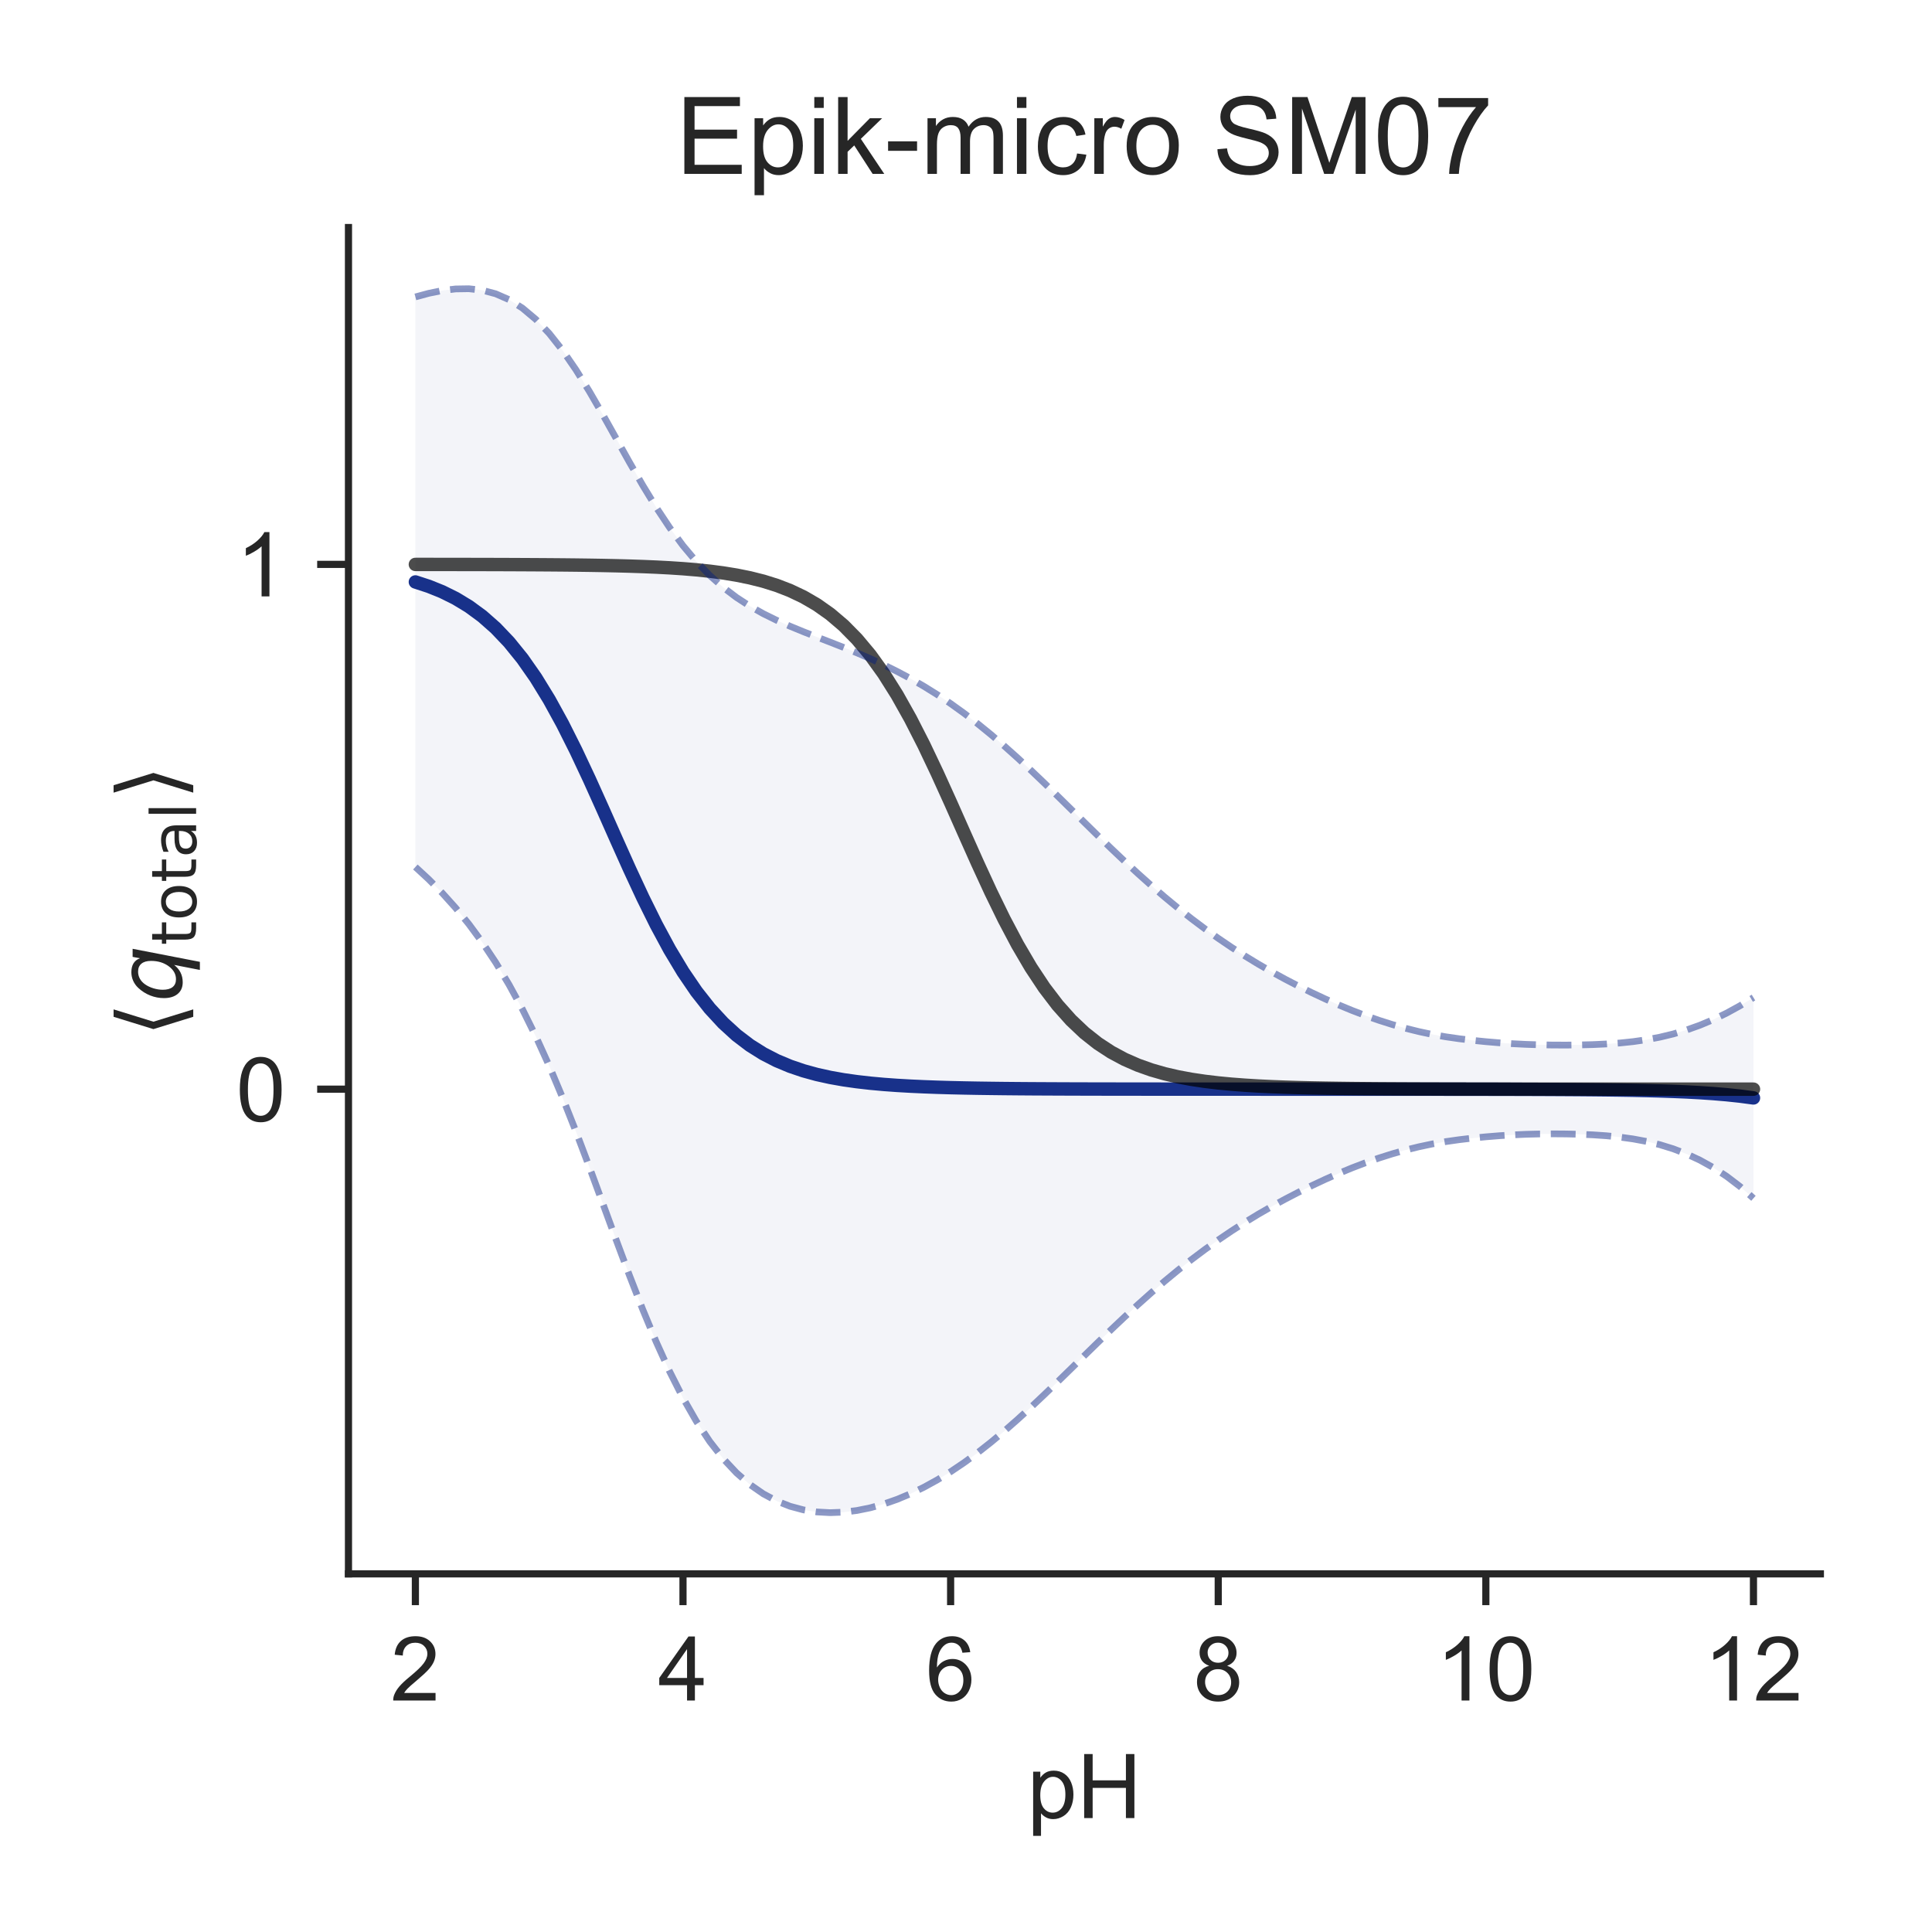 <?xml version="1.0" encoding="utf-8" standalone="no"?>
<!DOCTYPE svg PUBLIC "-//W3C//DTD SVG 1.1//EN"
  "http://www.w3.org/Graphics/SVG/1.1/DTD/svg11.dtd">
<!-- Created with matplotlib (http://matplotlib.org/) -->
<svg height="216pt" version="1.1" viewBox="0 0 216 216" width="216pt" xmlns="http://www.w3.org/2000/svg" xmlns:xlink="http://www.w3.org/1999/xlink">
 <defs>
  <style type="text/css">
*{stroke-linecap:butt;stroke-linejoin:round;}
  </style>
 </defs>
 <g id="figure_1">
  <g id="patch_1">
   <path d="M 0 216 
L 216 216 
L 216 0 
L 0 0 
z
" style="fill:#ffffff;"/>
  </g>
  <g id="axes_1">
   <g id="patch_2">
    <path d="M 38.96 175.96 
L 203.52 175.96 
L 203.52 25.44 
L 38.96 25.44 
z
" style="fill:#ffffff;"/>
   </g>
   <g id="matplotlib.axis_1">
    <g id="xtick_1">
     <g id="line2d_1">
      <defs>
       <path d="M 0 0 
L 0 3.5 
" id="m85fb0907e9" style="stroke:#262626;stroke-width:0.8;"/>
      </defs>
      <g>
       <use style="fill:#262626;stroke:#262626;stroke-width:0.8;" x="46.44" xlink:href="#m85fb0907e9" y="175.96"/>
      </g>
     </g>
     <g id="text_1">
      <!-- 2 -->
      <defs>
       <path d="M 50.344 8.453 
L 50.344 0 
L 3.031 0 
Q 2.938 3.172 4.047 6.109 
Q 5.859 10.938 9.828 15.625 
Q 13.812 20.312 21.344 26.469 
Q 33.016 36.031 37.109 41.625 
Q 41.219 47.219 41.219 52.203 
Q 41.219 57.422 37.469 61 
Q 33.734 64.594 27.734 64.594 
Q 21.391 64.594 17.578 60.781 
Q 13.766 56.984 13.719 50.25 
L 4.688 51.172 
Q 5.609 61.281 11.656 66.578 
Q 17.719 71.875 27.938 71.875 
Q 38.234 71.875 44.234 66.156 
Q 50.25 60.453 50.25 52 
Q 50.25 47.703 48.484 43.547 
Q 46.734 39.406 42.656 34.812 
Q 38.578 30.219 29.109 22.219 
Q 21.188 15.578 18.938 13.203 
Q 16.703 10.844 15.234 8.453 
z
" id="ArialMT-32"/>
      </defs>
      <g style="fill:#262626;" transform="translate(43.66 190.118)scale(0.1 -0.1)">
       <use xlink:href="#ArialMT-32"/>
      </g>
     </g>
    </g>
    <g id="xtick_2">
     <g id="line2d_2">
      <g>
       <use style="fill:#262626;stroke:#262626;stroke-width:0.8;" x="76.36" xlink:href="#m85fb0907e9" y="175.96"/>
      </g>
     </g>
     <g id="text_2">
      <!-- 4 -->
      <defs>
       <path d="M 32.328 0 
L 32.328 17.141 
L 1.266 17.141 
L 1.266 25.203 
L 33.938 71.578 
L 41.109 71.578 
L 41.109 25.203 
L 50.781 25.203 
L 50.781 17.141 
L 41.109 17.141 
L 41.109 0 
z
M 32.328 25.203 
L 32.328 57.469 
L 9.906 25.203 
z
" id="ArialMT-34"/>
      </defs>
      <g style="fill:#262626;" transform="translate(73.58 190.118)scale(0.1 -0.1)">
       <use xlink:href="#ArialMT-34"/>
      </g>
     </g>
    </g>
    <g id="xtick_3">
     <g id="line2d_3">
      <g>
       <use style="fill:#262626;stroke:#262626;stroke-width:0.8;" x="106.28" xlink:href="#m85fb0907e9" y="175.96"/>
      </g>
     </g>
     <g id="text_3">
      <!-- 6 -->
      <defs>
       <path d="M 49.75 54.047 
L 41.016 53.375 
Q 39.844 58.547 37.703 60.891 
Q 34.125 64.656 28.906 64.656 
Q 24.703 64.656 21.531 62.312 
Q 17.391 59.281 14.984 53.469 
Q 12.594 47.656 12.5 36.922 
Q 15.672 41.75 20.266 44.094 
Q 24.859 46.438 29.891 46.438 
Q 38.672 46.438 44.844 39.969 
Q 51.031 33.5 51.031 23.25 
Q 51.031 16.5 48.125 10.719 
Q 45.219 4.938 40.141 1.859 
Q 35.062 -1.219 28.609 -1.219 
Q 17.625 -1.219 10.688 6.859 
Q 3.766 14.938 3.766 33.5 
Q 3.766 54.25 11.422 63.672 
Q 18.109 71.875 29.438 71.875 
Q 37.891 71.875 43.281 67.141 
Q 48.688 62.406 49.75 54.047 
z
M 13.875 23.188 
Q 13.875 18.656 15.797 14.5 
Q 17.719 10.359 21.188 8.172 
Q 24.656 6 28.469 6 
Q 34.031 6 38.031 10.484 
Q 42.047 14.984 42.047 22.703 
Q 42.047 30.125 38.078 34.391 
Q 34.125 38.672 28.125 38.672 
Q 22.172 38.672 18.016 34.391 
Q 13.875 30.125 13.875 23.188 
z
" id="ArialMT-36"/>
      </defs>
      <g style="fill:#262626;" transform="translate(103.5 190.118)scale(0.1 -0.1)">
       <use xlink:href="#ArialMT-36"/>
      </g>
     </g>
    </g>
    <g id="xtick_4">
     <g id="line2d_4">
      <g>
       <use style="fill:#262626;stroke:#262626;stroke-width:0.8;" x="136.2" xlink:href="#m85fb0907e9" y="175.96"/>
      </g>
     </g>
     <g id="text_4">
      <!-- 8 -->
      <defs>
       <path d="M 17.672 38.812 
Q 12.203 40.828 9.562 44.531 
Q 6.938 48.25 6.938 53.422 
Q 6.938 61.234 12.547 66.547 
Q 18.172 71.875 27.484 71.875 
Q 36.859 71.875 42.578 66.422 
Q 48.297 60.984 48.297 53.172 
Q 48.297 48.188 45.672 44.5 
Q 43.062 40.828 37.75 38.812 
Q 44.344 36.672 47.781 31.875 
Q 51.219 27.094 51.219 20.453 
Q 51.219 11.281 44.719 5.031 
Q 38.234 -1.219 27.641 -1.219 
Q 17.047 -1.219 10.547 5.047 
Q 4.047 11.328 4.047 20.703 
Q 4.047 27.688 7.594 32.391 
Q 11.141 37.109 17.672 38.812 
z
M 15.922 53.719 
Q 15.922 48.641 19.188 45.406 
Q 22.469 42.188 27.688 42.188 
Q 32.766 42.188 36.016 45.375 
Q 39.266 48.578 39.266 53.219 
Q 39.266 58.062 35.906 61.359 
Q 32.562 64.656 27.594 64.656 
Q 22.562 64.656 19.234 61.422 
Q 15.922 58.203 15.922 53.719 
z
M 13.094 20.656 
Q 13.094 16.891 14.875 13.375 
Q 16.656 9.859 20.172 7.922 
Q 23.688 6 27.734 6 
Q 34.031 6 38.125 10.047 
Q 42.234 14.109 42.234 20.359 
Q 42.234 26.703 38.016 30.859 
Q 33.797 35.016 27.438 35.016 
Q 21.234 35.016 17.156 30.906 
Q 13.094 26.812 13.094 20.656 
z
" id="ArialMT-38"/>
      </defs>
      <g style="fill:#262626;" transform="translate(133.42 190.118)scale(0.1 -0.1)">
       <use xlink:href="#ArialMT-38"/>
      </g>
     </g>
    </g>
    <g id="xtick_5">
     <g id="line2d_5">
      <g>
       <use style="fill:#262626;stroke:#262626;stroke-width:0.8;" x="166.12" xlink:href="#m85fb0907e9" y="175.96"/>
      </g>
     </g>
     <g id="text_5">
      <!-- 10 -->
      <defs>
       <path d="M 37.25 0 
L 28.469 0 
L 28.469 56 
Q 25.297 52.984 20.141 49.953 
Q 14.984 46.922 10.891 45.406 
L 10.891 53.906 
Q 18.266 57.375 23.781 62.297 
Q 29.297 67.234 31.594 71.875 
L 37.25 71.875 
z
" id="ArialMT-31"/>
       <path d="M 4.156 35.297 
Q 4.156 48 6.766 55.734 
Q 9.375 63.484 14.516 67.672 
Q 19.672 71.875 27.484 71.875 
Q 33.25 71.875 37.594 69.547 
Q 41.938 67.234 44.766 62.859 
Q 47.609 58.5 49.219 52.219 
Q 50.828 45.953 50.828 35.297 
Q 50.828 22.703 48.234 14.969 
Q 45.656 7.234 40.5 3 
Q 35.359 -1.219 27.484 -1.219 
Q 17.141 -1.219 11.234 6.203 
Q 4.156 15.141 4.156 35.297 
z
M 13.188 35.297 
Q 13.188 17.672 17.312 11.828 
Q 21.438 6 27.484 6 
Q 33.547 6 37.672 11.859 
Q 41.797 17.719 41.797 35.297 
Q 41.797 52.984 37.672 58.781 
Q 33.547 64.594 27.391 64.594 
Q 21.344 64.594 17.719 59.469 
Q 13.188 52.938 13.188 35.297 
z
" id="ArialMT-30"/>
      </defs>
      <g style="fill:#262626;" transform="translate(160.559 190.118)scale(0.1 -0.1)">
       <use xlink:href="#ArialMT-31"/>
       <use x="55.615" xlink:href="#ArialMT-30"/>
      </g>
     </g>
    </g>
    <g id="xtick_6">
     <g id="line2d_6">
      <g>
       <use style="fill:#262626;stroke:#262626;stroke-width:0.8;" x="196.04" xlink:href="#m85fb0907e9" y="175.96"/>
      </g>
     </g>
     <g id="text_6">
      <!-- 12 -->
      <g style="fill:#262626;" transform="translate(190.479 190.118)scale(0.1 -0.1)">
       <use xlink:href="#ArialMT-31"/>
       <use x="55.615" xlink:href="#ArialMT-32"/>
      </g>
     </g>
    </g>
    <g id="text_7">
     <!-- pH -->
     <defs>
      <path d="M 6.594 -19.875 
L 6.594 51.859 
L 14.594 51.859 
L 14.594 45.125 
Q 17.438 49.078 21 51.047 
Q 24.562 53.031 29.641 53.031 
Q 36.281 53.031 41.359 49.609 
Q 46.438 46.188 49.016 39.953 
Q 51.609 33.734 51.609 26.312 
Q 51.609 18.359 48.75 11.984 
Q 45.906 5.609 40.453 2.219 
Q 35.016 -1.172 29 -1.172 
Q 24.609 -1.172 21.109 0.688 
Q 17.625 2.547 15.375 5.375 
L 15.375 -19.875 
z
M 14.547 25.641 
Q 14.547 15.625 18.594 10.844 
Q 22.656 6.062 28.422 6.062 
Q 34.281 6.062 38.453 11.016 
Q 42.625 15.969 42.625 26.375 
Q 42.625 36.281 38.547 41.203 
Q 34.469 46.141 28.812 46.141 
Q 23.188 46.141 18.859 40.891 
Q 14.547 35.641 14.547 25.641 
z
" id="ArialMT-70"/>
      <path d="M 8.016 0 
L 8.016 71.578 
L 17.484 71.578 
L 17.484 42.188 
L 54.688 42.188 
L 54.688 71.578 
L 64.156 71.578 
L 64.156 0 
L 54.688 0 
L 54.688 33.734 
L 17.484 33.734 
L 17.484 0 
z
" id="ArialMT-48"/>
     </defs>
     <g style="fill:#262626;" transform="translate(114.849 203.263)scale(0.1 -0.1)">
      <use xlink:href="#ArialMT-70"/>
      <use x="55.615" xlink:href="#ArialMT-48"/>
     </g>
    </g>
   </g>
   <g id="matplotlib.axis_2">
    <g id="ytick_1">
     <g id="line2d_7">
      <defs>
       <path d="M 0 0 
L -3.5 0 
" id="m032df400fa" style="stroke:#262626;stroke-width:0.8;"/>
      </defs>
      <g>
       <use style="fill:#262626;stroke:#262626;stroke-width:0.8;" x="38.96" xlink:href="#m032df400fa" y="121.769"/>
      </g>
     </g>
     <g id="text_8">
      <!-- 0 -->
      <g style="fill:#262626;" transform="translate(26.399 125.348)scale(0.1 -0.1)">
       <use xlink:href="#ArialMT-30"/>
      </g>
     </g>
    </g>
    <g id="ytick_2">
     <g id="line2d_8">
      <g>
       <use style="fill:#262626;stroke:#262626;stroke-width:0.8;" x="38.96" xlink:href="#m032df400fa" y="63.098"/>
      </g>
     </g>
     <g id="text_9">
      <!-- 1 -->
      <g style="fill:#262626;" transform="translate(26.399 66.677)scale(0.1 -0.1)">
       <use xlink:href="#ArialMT-31"/>
      </g>
     </g>
    </g>
    <g id="text_10">
     <!-- $\langle q_\mathsf{total} \rangle$ -->
     <defs>
      <path d="M 8.938 31.344 
L 22.703 75.875 
L 31 75.875 
L 17.234 31.344 
L 31 -13.188 
L 22.703 -13.188 
z
" id="DejaVuSans-27e8"/>
      <path d="M 41.703 8.203 
Q 38.094 3.469 33.172 1.016 
Q 28.266 -1.422 22.312 -1.422 
Q 14.016 -1.422 9.297 4.172 
Q 4.594 9.766 4.594 19.578 
Q 4.594 27.484 7.5 34.859 
Q 10.406 42.234 15.828 48.094 
Q 19.344 51.906 23.906 53.953 
Q 28.469 56 33.5 56 
Q 39.547 56 43.453 53.609 
Q 47.359 51.219 49.125 46.391 
L 50.688 54.594 
L 59.719 54.594 
L 45.125 -20.609 
L 36.078 -20.609 
z
M 13.922 20.906 
Q 13.922 13.672 16.938 9.891 
Q 19.969 6.109 25.688 6.109 
Q 34.188 6.109 40.188 14.234 
Q 46.188 22.359 46.188 33.984 
Q 46.188 41.016 43.078 44.75 
Q 39.984 48.484 34.188 48.484 
Q 29.938 48.484 26.312 46.5 
Q 22.703 44.531 20.016 40.719 
Q 17.188 36.719 15.547 31.344 
Q 13.922 25.984 13.922 20.906 
z
" id="DejaVuSans-Oblique-71"/>
      <path d="M 18.312 70.219 
L 18.312 54.688 
L 36.812 54.688 
L 36.812 47.703 
L 18.312 47.703 
L 18.312 18.016 
Q 18.312 11.328 20.141 9.422 
Q 21.969 7.516 27.594 7.516 
L 36.812 7.516 
L 36.812 0 
L 27.594 0 
Q 17.188 0 13.234 3.875 
Q 9.281 7.766 9.281 18.016 
L 9.281 47.703 
L 2.688 47.703 
L 2.688 54.688 
L 9.281 54.688 
L 9.281 70.219 
z
" id="DejaVuSans-74"/>
      <path d="M 30.609 48.391 
Q 23.391 48.391 19.188 42.75 
Q 14.984 37.109 14.984 27.297 
Q 14.984 17.484 19.156 11.844 
Q 23.344 6.203 30.609 6.203 
Q 37.797 6.203 41.984 11.859 
Q 46.188 17.531 46.188 27.297 
Q 46.188 37.016 41.984 42.703 
Q 37.797 48.391 30.609 48.391 
z
M 30.609 56 
Q 42.328 56 49.016 48.375 
Q 55.719 40.766 55.719 27.297 
Q 55.719 13.875 49.016 6.219 
Q 42.328 -1.422 30.609 -1.422 
Q 18.844 -1.422 12.172 6.219 
Q 5.516 13.875 5.516 27.297 
Q 5.516 40.766 12.172 48.375 
Q 18.844 56 30.609 56 
z
" id="DejaVuSans-6f"/>
      <path d="M 34.281 27.484 
Q 23.391 27.484 19.188 25 
Q 14.984 22.516 14.984 16.5 
Q 14.984 11.719 18.141 8.906 
Q 21.297 6.109 26.703 6.109 
Q 34.188 6.109 38.703 11.406 
Q 43.219 16.703 43.219 25.484 
L 43.219 27.484 
z
M 52.203 31.203 
L 52.203 0 
L 43.219 0 
L 43.219 8.297 
Q 40.141 3.328 35.547 0.953 
Q 30.953 -1.422 24.312 -1.422 
Q 15.922 -1.422 10.953 3.297 
Q 6 8.016 6 15.922 
Q 6 25.141 12.172 29.828 
Q 18.359 34.516 30.609 34.516 
L 43.219 34.516 
L 43.219 35.406 
Q 43.219 41.609 39.141 45 
Q 35.062 48.391 27.688 48.391 
Q 23 48.391 18.547 47.266 
Q 14.109 46.141 10.016 43.891 
L 10.016 52.203 
Q 14.938 54.109 19.578 55.047 
Q 24.219 56 28.609 56 
Q 40.484 56 46.344 49.844 
Q 52.203 43.703 52.203 31.203 
z
" id="DejaVuSans-61"/>
      <path d="M 9.422 75.984 
L 18.406 75.984 
L 18.406 0 
L 9.422 0 
z
" id="DejaVuSans-6c"/>
      <path d="M 30.078 31.344 
L 16.312 -13.188 
L 8.016 -13.188 
L 21.781 31.344 
L 8.016 75.875 
L 16.312 75.875 
z
" id="DejaVuSans-27e9"/>
     </defs>
     <g style="fill:#262626;" transform="translate(20.299 115.95)rotate(-90)scale(0.1 -0.1)">
      <use transform="translate(0 0.125)" xlink:href="#DejaVuSans-27e8"/>
      <use transform="translate(39.014 0.125)" xlink:href="#DejaVuSans-Oblique-71"/>
      <use transform="translate(102.49 -16.281)scale(0.7)" xlink:href="#DejaVuSans-74"/>
      <use transform="translate(129.937 -16.281)scale(0.7)" xlink:href="#DejaVuSans-6f"/>
      <use transform="translate(172.764 -16.281)scale(0.7)" xlink:href="#DejaVuSans-74"/>
      <use transform="translate(200.21 -16.281)scale(0.7)" xlink:href="#DejaVuSans-61"/>
      <use transform="translate(243.105 -16.281)scale(0.7)" xlink:href="#DejaVuSans-6c"/>
      <use transform="translate(265.288 0.125)" xlink:href="#DejaVuSans-27e9"/>
     </g>
    </g>
   </g>
   <g id="PolyCollection_1">
    <defs>
     <path d="M 46.44 -182.804 
L 46.44 -119.069 
L 47.936 -117.687 
L 49.432 -116.173 
L 50.928 -114.51 
L 52.424 -112.675 
L 53.92 -110.647 
L 55.416 -108.402 
L 56.912 -105.914 
L 58.408 -103.165 
L 59.904 -100.141 
L 61.4 -96.842 
L 62.896 -93.282 
L 64.392 -89.495 
L 65.888 -85.536 
L 67.384 -81.476 
L 68.88 -77.401 
L 70.376 -73.401 
L 71.872 -69.565 
L 73.368 -65.969 
L 74.864 -62.67 
L 76.36 -59.707 
L 77.856 -57.097 
L 79.352 -54.841 
L 80.848 -52.926 
L 82.344 -51.33 
L 83.84 -50.028 
L 85.336 -48.99 
L 86.832 -48.189 
L 88.328 -47.598 
L 89.824 -47.196 
L 91.32 -46.963 
L 92.816 -46.882 
L 94.312 -46.939 
L 95.808 -47.125 
L 97.304 -47.429 
L 98.8 -47.846 
L 100.296 -48.37 
L 101.792 -48.997 
L 103.288 -49.722 
L 104.784 -50.545 
L 106.28 -51.462 
L 107.776 -52.469 
L 109.272 -53.562 
L 110.768 -54.737 
L 112.264 -55.985 
L 113.76 -57.298 
L 115.256 -58.666 
L 116.752 -60.077 
L 118.248 -61.519 
L 119.744 -62.98 
L 121.24 -64.446 
L 122.736 -65.906 
L 124.232 -67.349 
L 125.728 -68.764 
L 127.224 -70.143 
L 128.72 -71.479 
L 130.216 -72.766 
L 131.712 -74 
L 133.208 -75.179 
L 134.704 -76.302 
L 136.2 -77.369 
L 137.696 -78.383 
L 139.192 -79.345 
L 140.688 -80.256 
L 142.184 -81.118 
L 143.68 -81.935 
L 145.176 -82.711 
L 146.672 -83.449 
L 148.168 -84.15 
L 149.664 -84.811 
L 151.16 -85.429 
L 152.656 -86.001 
L 154.152 -86.525 
L 155.648 -86.999 
L 157.144 -87.422 
L 158.64 -87.791 
L 160.136 -88.106 
L 161.632 -88.367 
L 163.128 -88.58 
L 164.624 -88.756 
L 166.12 -88.903 
L 167.616 -89.024 
L 169.112 -89.119 
L 170.608 -89.185 
L 172.104 -89.222 
L 173.6 -89.235 
L 175.096 -89.224 
L 176.592 -89.188 
L 178.088 -89.124 
L 179.584 -89.022 
L 181.08 -88.874 
L 182.576 -88.667 
L 184.072 -88.389 
L 185.568 -88.024 
L 187.064 -87.562 
L 188.56 -86.989 
L 190.056 -86.293 
L 191.552 -85.462 
L 193.048 -84.481 
L 194.544 -83.341 
L 196.04 -82.03 
L 196.04 -104.472 
L 196.04 -104.472 
L 194.544 -103.559 
L 193.048 -102.737 
L 191.552 -102.01 
L 190.056 -101.381 
L 188.56 -100.846 
L 187.064 -100.401 
L 185.568 -100.041 
L 184.072 -99.758 
L 182.576 -99.544 
L 181.08 -99.389 
L 179.584 -99.282 
L 178.088 -99.213 
L 176.592 -99.174 
L 175.096 -99.159 
L 173.6 -99.164 
L 172.104 -99.19 
L 170.608 -99.238 
L 169.112 -99.312 
L 167.616 -99.413 
L 166.12 -99.539 
L 164.624 -99.69 
L 163.128 -99.869 
L 161.632 -100.085 
L 160.136 -100.348 
L 158.64 -100.664 
L 157.144 -101.035 
L 155.648 -101.459 
L 154.152 -101.934 
L 152.656 -102.459 
L 151.16 -103.031 
L 149.664 -103.65 
L 148.168 -104.312 
L 146.672 -105.012 
L 145.176 -105.751 
L 143.68 -106.527 
L 142.184 -107.345 
L 140.688 -108.207 
L 139.192 -109.119 
L 137.696 -110.081 
L 136.2 -111.096 
L 134.704 -112.164 
L 133.208 -113.288 
L 131.712 -114.468 
L 130.216 -115.704 
L 128.72 -116.994 
L 127.224 -118.333 
L 125.728 -119.715 
L 124.232 -121.134 
L 122.736 -122.582 
L 121.24 -124.049 
L 119.744 -125.525 
L 118.248 -126.996 
L 116.752 -128.453 
L 115.256 -129.881 
L 113.76 -131.271 
L 112.264 -132.611 
L 110.768 -133.894 
L 109.272 -135.112 
L 107.776 -136.261 
L 106.28 -137.337 
L 104.784 -138.341 
L 103.288 -139.273 
L 101.792 -140.136 
L 100.296 -140.935 
L 98.8 -141.675 
L 97.304 -142.363 
L 95.808 -143.007 
L 94.312 -143.617 
L 92.816 -144.204 
L 91.32 -144.784 
L 89.824 -145.371 
L 88.328 -145.986 
L 86.832 -146.65 
L 85.336 -147.388 
L 83.84 -148.229 
L 82.344 -149.202 
L 80.848 -150.337 
L 79.352 -151.665 
L 77.856 -153.212 
L 76.36 -154.994 
L 74.864 -157.016 
L 73.368 -159.268 
L 71.872 -161.719 
L 70.376 -164.317 
L 68.88 -166.992 
L 67.384 -169.663 
L 65.888 -172.245 
L 64.392 -174.657 
L 62.896 -176.832 
L 61.4 -178.72 
L 59.904 -180.296 
L 58.408 -181.552 
L 56.912 -182.498 
L 55.416 -183.154 
L 53.92 -183.549 
L 52.424 -183.718 
L 50.928 -183.695 
L 49.432 -183.514 
L 47.936 -183.207 
L 46.44 -182.804 
z
" id="m8c522dbd91" style="stroke:#ffffff;stroke-opacity:0.05;"/>
    </defs>
    <g clip-path="url(#p98ac1774c3)">
     <use style="fill:#001c7f;fill-opacity:0.05;stroke:#ffffff;stroke-opacity:0.05;" x="0" xlink:href="#m8c522dbd91" y="216"/>
    </g>
   </g>
   <g id="line2d_9">
    <path clip-path="url(#p98ac1774c3)" d="M 46.44 65.064 
L 47.936 65.553 
L 49.432 66.156 
L 50.928 66.898 
L 52.424 67.803 
L 53.92 68.902 
L 55.416 70.222 
L 56.912 71.794 
L 58.408 73.641 
L 59.904 75.781 
L 61.4 78.219 
L 62.896 80.943 
L 64.392 83.924 
L 65.888 87.109 
L 67.384 90.43 
L 68.88 93.804 
L 70.376 97.141 
L 71.872 100.358 
L 73.368 103.381 
L 74.864 106.157 
L 76.36 108.65 
L 77.856 110.846 
L 79.352 112.747 
L 80.848 114.368 
L 82.344 115.734 
L 83.84 116.872 
L 85.336 117.811 
L 86.832 118.581 
L 88.328 119.208 
L 89.824 119.716 
L 91.32 120.127 
L 92.816 120.457 
L 94.312 120.722 
L 95.808 120.934 
L 97.304 121.104 
L 98.8 121.24 
L 100.296 121.348 
L 101.792 121.434 
L 103.288 121.502 
L 104.784 121.557 
L 106.28 121.601 
L 107.776 121.635 
L 109.272 121.663 
L 110.768 121.684 
L 112.264 121.702 
L 113.76 121.716 
L 115.256 121.727 
L 116.752 121.735 
L 118.248 121.742 
L 119.744 121.748 
L 121.24 121.752 
L 122.736 121.756 
L 124.232 121.758 
L 125.728 121.761 
L 127.224 121.762 
L 128.72 121.764 
L 130.216 121.765 
L 131.712 121.766 
L 133.208 121.766 
L 134.704 121.767 
L 136.2 121.767 
L 137.696 121.768 
L 139.192 121.768 
L 140.688 121.768 
L 142.184 121.769 
L 143.68 121.769 
L 145.176 121.769 
L 146.672 121.769 
L 148.168 121.769 
L 149.664 121.77 
L 151.16 121.77 
L 152.656 121.77 
L 154.152 121.771 
L 155.648 121.771 
L 157.144 121.771 
L 158.64 121.772 
L 160.136 121.773 
L 161.632 121.774 
L 163.128 121.775 
L 164.624 121.777 
L 166.12 121.779 
L 167.616 121.782 
L 169.112 121.785 
L 170.608 121.789 
L 172.104 121.794 
L 173.6 121.801 
L 175.096 121.809 
L 176.592 121.819 
L 178.088 121.832 
L 179.584 121.848 
L 181.08 121.869 
L 182.576 121.894 
L 184.072 121.927 
L 185.568 121.967 
L 187.064 122.018 
L 188.56 122.082 
L 190.056 122.163 
L 191.552 122.264 
L 193.048 122.391 
L 194.544 122.55 
L 196.04 122.749 
" style="fill:none;opacity:0.9;stroke:#001c7f;stroke-linecap:round;stroke-width:1.5;"/>
   </g>
   <g id="line2d_10">
    <path clip-path="url(#p98ac1774c3)" d="M 46.44 63.103 
L 47.936 63.104 
L 49.432 63.106 
L 50.928 63.108 
L 52.424 63.11 
L 53.92 63.113 
L 55.416 63.117 
L 56.912 63.122 
L 58.408 63.129 
L 59.904 63.137 
L 61.4 63.147 
L 62.896 63.159 
L 64.392 63.175 
L 65.888 63.195 
L 67.384 63.22 
L 68.88 63.252 
L 70.376 63.292 
L 71.872 63.342 
L 73.368 63.404 
L 74.864 63.483 
L 76.36 63.582 
L 77.856 63.706 
L 79.352 63.861 
L 80.848 64.056 
L 82.344 64.299 
L 83.84 64.602 
L 85.336 64.978 
L 86.832 65.446 
L 88.328 66.024 
L 89.824 66.734 
L 91.32 67.603 
L 92.816 68.659 
L 94.312 69.931 
L 95.808 71.449 
L 97.304 73.238 
L 98.8 75.316 
L 100.296 77.693 
L 101.792 80.36 
L 103.288 83.291 
L 104.784 86.44 
L 106.28 89.739 
L 107.776 93.109 
L 109.272 96.461 
L 110.768 99.709 
L 112.264 102.777 
L 113.76 105.607 
L 115.256 108.16 
L 116.752 110.418 
L 118.248 112.379 
L 119.744 114.056 
L 121.24 115.472 
L 122.736 116.654 
L 124.232 117.632 
L 125.728 118.435 
L 127.224 119.089 
L 128.72 119.62 
L 130.216 120.049 
L 131.712 120.395 
L 133.208 120.672 
L 134.704 120.894 
L 136.2 121.072 
L 137.696 121.214 
L 139.192 121.327 
L 140.688 121.418 
L 142.184 121.49 
L 143.68 121.547 
L 145.176 121.592 
L 146.672 121.629 
L 148.168 121.657 
L 149.664 121.68 
L 151.16 121.699 
L 152.656 121.713 
L 154.152 121.725 
L 155.648 121.734 
L 157.144 121.741 
L 158.64 121.747 
L 160.136 121.751 
L 161.632 121.755 
L 163.128 121.758 
L 164.624 121.76 
L 166.12 121.762 
L 167.616 121.763 
L 169.112 121.765 
L 170.608 121.766 
L 172.104 121.766 
L 173.6 121.767 
L 175.096 121.767 
L 176.592 121.768 
L 178.088 121.768 
L 179.584 121.768 
L 181.08 121.768 
L 182.576 121.768 
L 184.072 121.769 
L 185.568 121.769 
L 187.064 121.769 
L 188.56 121.769 
L 190.056 121.769 
L 191.552 121.769 
L 193.048 121.769 
L 194.544 121.769 
L 196.04 121.769 
" style="fill:none;opacity:0.7;stroke:#000000;stroke-linecap:round;stroke-width:1.5;"/>
   </g>
   <g id="line2d_11">
    <path clip-path="url(#p98ac1774c3)" d="M 46.44 33.196 
L 47.936 32.793 
L 49.432 32.486 
L 50.928 32.305 
L 52.424 32.282 
L 53.92 32.451 
L 55.416 32.846 
L 56.912 33.502 
L 58.408 34.448 
L 59.904 35.704 
L 61.4 37.28 
L 62.896 39.168 
L 64.392 41.343 
L 65.888 43.755 
L 67.384 46.337 
L 68.88 49.008 
L 70.376 51.683 
L 71.872 54.281 
L 73.368 56.732 
L 74.864 58.984 
L 76.36 61.006 
L 77.856 62.788 
L 79.352 64.335 
L 80.848 65.663 
L 82.344 66.798 
L 83.84 67.771 
L 85.336 68.612 
L 86.832 69.35 
L 88.328 70.014 
L 89.824 70.629 
L 91.32 71.216 
L 92.816 71.796 
L 94.312 72.383 
L 95.808 72.993 
L 97.304 73.637 
L 98.8 74.325 
L 100.296 75.065 
L 101.792 75.864 
L 103.288 76.727 
L 104.784 77.659 
L 106.28 78.663 
L 107.776 79.739 
L 109.272 80.888 
L 110.768 82.106 
L 112.264 83.389 
L 113.76 84.729 
L 115.256 86.119 
L 116.752 87.547 
L 118.248 89.004 
L 119.744 90.475 
L 121.24 91.951 
L 122.736 93.418 
L 124.232 94.866 
L 125.728 96.285 
L 127.224 97.667 
L 128.72 99.006 
L 130.216 100.296 
L 131.712 101.532 
L 133.208 102.712 
L 134.704 103.836 
L 136.2 104.904 
L 137.696 105.919 
L 139.192 106.881 
L 140.688 107.793 
L 142.184 108.655 
L 143.68 109.473 
L 145.176 110.249 
L 146.672 110.988 
L 148.168 111.688 
L 149.664 112.35 
L 151.16 112.969 
L 152.656 113.541 
L 154.152 114.066 
L 155.648 114.541 
L 157.144 114.965 
L 158.64 115.336 
L 160.136 115.652 
L 161.632 115.915 
L 163.128 116.131 
L 164.624 116.31 
L 166.12 116.461 
L 167.616 116.587 
L 169.112 116.688 
L 170.608 116.762 
L 172.104 116.81 
L 173.6 116.836 
L 175.096 116.841 
L 176.592 116.826 
L 178.088 116.787 
L 179.584 116.718 
L 181.08 116.611 
L 182.576 116.456 
L 184.072 116.242 
L 185.568 115.959 
L 187.064 115.599 
L 188.56 115.154 
L 190.056 114.619 
L 191.552 113.99 
L 193.048 113.263 
L 194.544 112.441 
L 196.04 111.528 
" style="fill:none;opacity:0.45;stroke:#001c7f;stroke-dasharray:2.775,1.2;stroke-dashoffset:0;stroke-width:0.75;"/>
   </g>
   <g id="line2d_12">
    <path clip-path="url(#p98ac1774c3)" d="M 46.44 96.931 
L 47.936 98.313 
L 49.432 99.827 
L 50.928 101.49 
L 52.424 103.325 
L 53.92 105.353 
L 55.416 107.598 
L 56.912 110.086 
L 58.408 112.835 
L 59.904 115.859 
L 61.4 119.158 
L 62.896 122.718 
L 64.392 126.505 
L 65.888 130.464 
L 67.384 134.524 
L 68.88 138.599 
L 70.376 142.599 
L 71.872 146.435 
L 73.368 150.031 
L 74.864 153.33 
L 76.36 156.293 
L 77.856 158.903 
L 79.352 161.159 
L 80.848 163.074 
L 82.344 164.67 
L 83.84 165.972 
L 85.336 167.01 
L 86.832 167.811 
L 88.328 168.402 
L 89.824 168.804 
L 91.32 169.037 
L 92.816 169.118 
L 94.312 169.061 
L 95.808 168.875 
L 97.304 168.571 
L 98.8 168.154 
L 100.296 167.63 
L 101.792 167.003 
L 103.288 166.278 
L 104.784 165.455 
L 106.28 164.538 
L 107.776 163.531 
L 109.272 162.438 
L 110.768 161.263 
L 112.264 160.015 
L 113.76 158.702 
L 115.256 157.334 
L 116.752 155.923 
L 118.248 154.481 
L 119.744 153.02 
L 121.24 151.554 
L 122.736 150.094 
L 124.232 148.651 
L 125.728 147.236 
L 127.224 145.857 
L 128.72 144.521 
L 130.216 143.234 
L 131.712 142 
L 133.208 140.821 
L 134.704 139.698 
L 136.2 138.631 
L 137.696 137.617 
L 139.192 136.655 
L 140.688 135.744 
L 142.184 134.882 
L 143.68 134.065 
L 145.176 133.289 
L 146.672 132.551 
L 148.168 131.85 
L 149.664 131.189 
L 151.16 130.571 
L 152.656 129.999 
L 154.152 129.475 
L 155.648 129.001 
L 157.144 128.578 
L 158.64 128.209 
L 160.136 127.894 
L 161.632 127.633 
L 163.128 127.42 
L 164.624 127.244 
L 166.12 127.097 
L 167.616 126.976 
L 169.112 126.881 
L 170.608 126.815 
L 172.104 126.778 
L 173.6 126.765 
L 175.096 126.776 
L 176.592 126.812 
L 178.088 126.876 
L 179.584 126.978 
L 181.08 127.126 
L 182.576 127.333 
L 184.072 127.611 
L 185.568 127.976 
L 187.064 128.438 
L 188.56 129.011 
L 190.056 129.707 
L 191.552 130.538 
L 193.048 131.519 
L 194.544 132.659 
L 196.04 133.97 
" style="fill:none;opacity:0.45;stroke:#001c7f;stroke-dasharray:2.775,1.2;stroke-dashoffset:0;stroke-width:0.75;"/>
   </g>
   <g id="patch_3">
    <path d="M 38.96 175.96 
L 38.96 25.44 
" style="fill:none;stroke:#262626;stroke-linecap:square;stroke-linejoin:miter;stroke-width:0.8;"/>
   </g>
   <g id="patch_4">
    <path d="M 38.96 175.96 
L 203.52 175.96 
" style="fill:none;stroke:#262626;stroke-linecap:square;stroke-linejoin:miter;stroke-width:0.8;"/>
   </g>
   <g id="text_11">
    <!-- Epik-micro SM07 -->
    <defs>
     <path d="M 7.906 0 
L 7.906 71.578 
L 59.672 71.578 
L 59.672 63.141 
L 17.391 63.141 
L 17.391 41.219 
L 56.984 41.219 
L 56.984 32.812 
L 17.391 32.812 
L 17.391 8.453 
L 61.328 8.453 
L 61.328 0 
z
" id="ArialMT-45"/>
     <path d="M 6.641 61.469 
L 6.641 71.578 
L 15.438 71.578 
L 15.438 61.469 
z
M 6.641 0 
L 6.641 51.859 
L 15.438 51.859 
L 15.438 0 
z
" id="ArialMT-69"/>
     <path d="M 6.641 0 
L 6.641 71.578 
L 15.438 71.578 
L 15.438 30.766 
L 36.234 51.859 
L 47.609 51.859 
L 27.781 32.625 
L 49.609 0 
L 38.766 0 
L 21.625 26.516 
L 15.438 20.562 
L 15.438 0 
z
" id="ArialMT-6b"/>
     <path d="M 3.172 21.484 
L 3.172 30.328 
L 30.172 30.328 
L 30.172 21.484 
z
" id="ArialMT-2d"/>
     <path d="M 6.594 0 
L 6.594 51.859 
L 14.453 51.859 
L 14.453 44.578 
Q 16.891 48.391 20.938 50.703 
Q 25 53.031 30.172 53.031 
Q 35.938 53.031 39.625 50.641 
Q 43.312 48.25 44.828 43.953 
Q 50.984 53.031 60.844 53.031 
Q 68.562 53.031 72.703 48.75 
Q 76.859 44.484 76.859 35.594 
L 76.859 0 
L 68.109 0 
L 68.109 32.672 
Q 68.109 37.938 67.25 40.25 
Q 66.406 42.578 64.156 43.984 
Q 61.922 45.406 58.891 45.406 
Q 53.422 45.406 49.797 41.766 
Q 46.188 38.141 46.188 30.125 
L 46.188 0 
L 37.406 0 
L 37.406 33.688 
Q 37.406 39.547 35.25 42.469 
Q 33.109 45.406 28.219 45.406 
Q 24.516 45.406 21.359 43.453 
Q 18.219 41.5 16.797 37.734 
Q 15.375 33.984 15.375 26.906 
L 15.375 0 
z
" id="ArialMT-6d"/>
     <path d="M 40.438 19 
L 49.078 17.875 
Q 47.656 8.938 41.812 3.875 
Q 35.984 -1.172 27.484 -1.172 
Q 16.844 -1.172 10.375 5.781 
Q 3.906 12.75 3.906 25.734 
Q 3.906 34.125 6.688 40.422 
Q 9.469 46.734 15.156 49.875 
Q 20.844 53.031 27.547 53.031 
Q 35.984 53.031 41.359 48.75 
Q 46.734 44.484 48.25 36.625 
L 39.703 35.297 
Q 38.484 40.531 35.375 43.156 
Q 32.281 45.797 27.875 45.797 
Q 21.234 45.797 17.078 41.031 
Q 12.938 36.281 12.938 25.984 
Q 12.938 15.531 16.938 10.797 
Q 20.953 6.062 27.391 6.062 
Q 32.562 6.062 36.031 9.234 
Q 39.5 12.406 40.438 19 
z
" id="ArialMT-63"/>
     <path d="M 6.5 0 
L 6.5 51.859 
L 14.406 51.859 
L 14.406 44 
Q 17.438 49.516 20 51.266 
Q 22.562 53.031 25.641 53.031 
Q 30.078 53.031 34.672 50.203 
L 31.641 42.047 
Q 28.422 43.953 25.203 43.953 
Q 22.312 43.953 20.016 42.219 
Q 17.719 40.484 16.75 37.406 
Q 15.281 32.719 15.281 27.156 
L 15.281 0 
z
" id="ArialMT-72"/>
     <path d="M 3.328 25.922 
Q 3.328 40.328 11.328 47.266 
Q 18.016 53.031 27.641 53.031 
Q 38.328 53.031 45.109 46.016 
Q 51.906 39.016 51.906 26.656 
Q 51.906 16.656 48.906 10.906 
Q 45.906 5.172 40.156 2 
Q 34.422 -1.172 27.641 -1.172 
Q 16.75 -1.172 10.031 5.812 
Q 3.328 12.797 3.328 25.922 
z
M 12.359 25.922 
Q 12.359 15.969 16.703 11.016 
Q 21.047 6.062 27.641 6.062 
Q 34.188 6.062 38.531 11.031 
Q 42.875 16.016 42.875 26.219 
Q 42.875 35.844 38.5 40.797 
Q 34.125 45.75 27.641 45.75 
Q 21.047 45.75 16.703 40.812 
Q 12.359 35.891 12.359 25.922 
z
" id="ArialMT-6f"/>
     <path id="ArialMT-20"/>
     <path d="M 4.5 23 
L 13.422 23.781 
Q 14.062 18.406 16.375 14.969 
Q 18.703 11.531 23.578 9.406 
Q 28.469 7.281 34.578 7.281 
Q 39.984 7.281 44.141 8.891 
Q 48.297 10.5 50.312 13.297 
Q 52.344 16.109 52.344 19.438 
Q 52.344 22.797 50.391 25.312 
Q 48.438 27.828 43.953 29.547 
Q 41.062 30.672 31.203 33.031 
Q 21.344 35.406 17.391 37.5 
Q 12.25 40.188 9.734 44.156 
Q 7.234 48.141 7.234 53.078 
Q 7.234 58.5 10.297 63.203 
Q 13.375 67.922 19.281 70.359 
Q 25.203 72.797 32.422 72.797 
Q 40.375 72.797 46.453 70.234 
Q 52.547 67.672 55.812 62.688 
Q 59.078 57.719 59.328 51.422 
L 50.25 50.734 
Q 49.516 57.516 45.281 60.984 
Q 41.062 64.453 32.812 64.453 
Q 24.219 64.453 20.281 61.297 
Q 16.359 58.156 16.359 53.719 
Q 16.359 49.859 19.141 47.359 
Q 21.875 44.875 33.422 42.266 
Q 44.969 39.656 49.266 37.703 
Q 55.516 34.812 58.484 30.391 
Q 61.469 25.984 61.469 20.219 
Q 61.469 14.5 58.203 9.438 
Q 54.938 4.391 48.797 1.578 
Q 42.672 -1.219 35.016 -1.219 
Q 25.297 -1.219 18.719 1.609 
Q 12.156 4.438 8.422 10.125 
Q 4.688 15.828 4.5 23 
z
" id="ArialMT-53"/>
     <path d="M 7.422 0 
L 7.422 71.578 
L 21.688 71.578 
L 38.625 20.906 
Q 40.969 13.812 42.047 10.297 
Q 43.266 14.203 45.844 21.781 
L 62.984 71.578 
L 75.734 71.578 
L 75.734 0 
L 66.609 0 
L 66.609 59.906 
L 45.797 0 
L 37.25 0 
L 16.547 60.938 
L 16.547 0 
z
" id="ArialMT-4d"/>
     <path d="M 4.734 62.203 
L 4.734 70.656 
L 51.078 70.656 
L 51.078 63.812 
Q 44.234 56.547 37.516 44.484 
Q 30.812 32.422 27.156 19.672 
Q 24.516 10.688 23.781 0 
L 14.75 0 
Q 14.891 8.453 18.062 20.406 
Q 21.234 32.375 27.172 43.484 
Q 33.109 54.594 39.797 62.203 
z
" id="ArialMT-37"/>
    </defs>
    <g style="fill:#262626;" transform="translate(75.565 19.44)scale(0.12 -0.12)">
     <use xlink:href="#ArialMT-45"/>
     <use x="66.699" xlink:href="#ArialMT-70"/>
     <use x="122.314" xlink:href="#ArialMT-69"/>
     <use x="144.531" xlink:href="#ArialMT-6b"/>
     <use x="194.531" xlink:href="#ArialMT-2d"/>
     <use x="227.832" xlink:href="#ArialMT-6d"/>
     <use x="311.133" xlink:href="#ArialMT-69"/>
     <use x="333.35" xlink:href="#ArialMT-63"/>
     <use x="383.35" xlink:href="#ArialMT-72"/>
     <use x="416.65" xlink:href="#ArialMT-6f"/>
     <use x="472.266" xlink:href="#ArialMT-20"/>
     <use x="500.049" xlink:href="#ArialMT-53"/>
     <use x="566.748" xlink:href="#ArialMT-4d"/>
     <use x="650.049" xlink:href="#ArialMT-30"/>
     <use x="705.664" xlink:href="#ArialMT-37"/>
    </g>
   </g>
  </g>
 </g>
 <defs>
  <clipPath id="p98ac1774c3">
   <rect height="150.52" width="164.56" x="38.96" y="25.44"/>
  </clipPath>
 </defs>
</svg>
